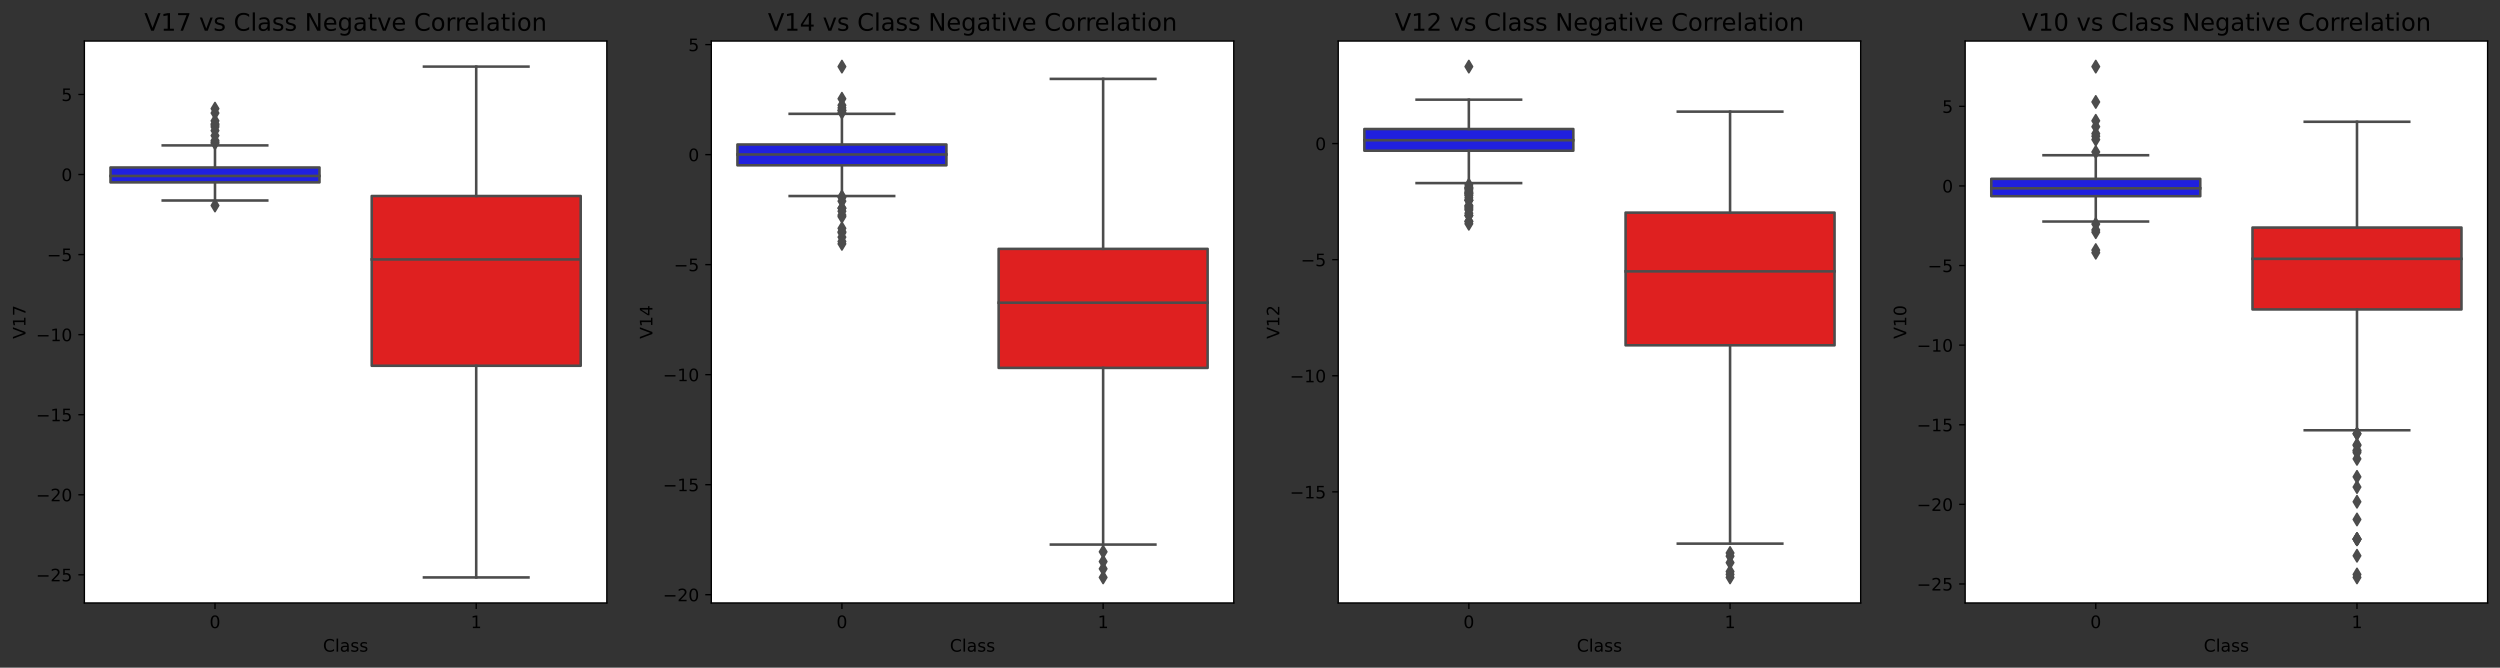 <?xml version="1.0" encoding="utf-8" standalone="no"?>
<!DOCTYPE svg PUBLIC "-//W3C//DTD SVG 1.1//EN"
  "http://www.w3.org/Graphics/SVG/1.1/DTD/svg11.dtd">
<!-- Created with matplotlib (https://matplotlib.org/) -->
<svg height="387.554pt" version="1.1" viewBox="0 0 1451.183 387.554" width="1451.183pt" xmlns="http://www.w3.org/2000/svg" xmlns:xlink="http://www.w3.org/1999/xlink">
 <rect x="0" y="0" width="1451.183" height="387.554" fill="#333333" stroke="none"/>
 <defs>
  <style type="text/css">
*{stroke-linecap:butt;stroke-linejoin:round;}
  </style>
 </defs>
 <g id="figure_1">
  <g id="patch_1">
   <path d="M 0 387.554 
L 1451.183 387.554 
L 1451.183 0 
L 0 0 
z
" style="fill:none;"/>
  </g>
  <g id="axes_1">
   <g id="patch_2">
    <path d="M 48.983 349.998 
L 352.244 349.998 
L 352.244 23.838 
L 48.983 23.838 
z
" style="fill:#ffffff;"/>
   </g>
   <g id="patch_3">
    <path clip-path="url(#pbe9f30881c)" d="M 64.146 105.87 
L 185.45 105.87 
L 185.45 97.213 
L 64.146 97.213 
L 64.146 105.87 
z
" style="fill:#2020df;stroke:#4c4c4c;stroke-linejoin:miter;stroke-width:1.5;"/>
   </g>
   <g id="patch_4">
    <path clip-path="url(#pbe9f30881c)" d="M 215.776 212.322 
L 337.081 212.322 
L 337.081 113.774 
L 215.776 113.774 
L 215.776 212.322 
z
" style="fill:#df2020;stroke:#4c4c4c;stroke-linejoin:miter;stroke-width:1.5;"/>
   </g>
   <g id="matplotlib.axis_1">
    <g id="xtick_1">
     <g id="line2d_1">
      <defs>
       <path d="M 0 0 
L 0 3.5 
" id="mba8d9e0f9f" style="stroke:#000000;stroke-width:0.8;"/>
      </defs>
      <g>
       <use style="stroke:#000000;stroke-width:0.8;" x="124.798" xlink:href="#mba8d9e0f9f" y="349.998"/>
      </g>
     </g>
     <g id="text_1">
      <!-- 0 -->
      <defs>
       <path d="M 31.781 66.406 
Q 24.172 66.406 20.328 58.906 
Q 16.5 51.422 16.5 36.375 
Q 16.5 21.391 20.328 13.891 
Q 24.172 6.391 31.781 6.391 
Q 39.453 6.391 43.281 13.891 
Q 47.125 21.391 47.125 36.375 
Q 47.125 51.422 43.281 58.906 
Q 39.453 66.406 31.781 66.406 
z
M 31.781 74.219 
Q 44.047 74.219 50.516 64.516 
Q 56.984 54.828 56.984 36.375 
Q 56.984 17.969 50.516 8.266 
Q 44.047 -1.422 31.781 -1.422 
Q 19.531 -1.422 13.062 8.266 
Q 6.594 17.969 6.594 36.375 
Q 6.594 54.828 13.062 64.516 
Q 19.531 74.219 31.781 74.219 
z
" id="DejaVuSans-48"/>
      </defs>
      <g transform="translate(121.617 364.596)scale(0.1 -0.1)">
       <use xlink:href="#DejaVuSans-48"/>
      </g>
     </g>
    </g>
    <g id="xtick_2">
     <g id="line2d_2">
      <g>
       <use style="stroke:#000000;stroke-width:0.8;" x="276.428" xlink:href="#mba8d9e0f9f" y="349.998"/>
      </g>
     </g>
     <g id="text_2">
      <!-- 1 -->
      <defs>
       <path d="M 12.406 8.297 
L 28.516 8.297 
L 28.516 63.922 
L 10.984 60.406 
L 10.984 69.391 
L 28.422 72.906 
L 38.281 72.906 
L 38.281 8.297 
L 54.391 8.297 
L 54.391 0 
L 12.406 0 
z
" id="DejaVuSans-49"/>
      </defs>
      <g transform="translate(273.247 364.596)scale(0.1 -0.1)">
       <use xlink:href="#DejaVuSans-49"/>
      </g>
     </g>
    </g>
    <g id="text_3">
     <!-- Class -->
     <defs>
      <path d="M 64.406 67.281 
L 64.406 56.891 
Q 59.422 61.531 53.781 63.812 
Q 48.141 66.109 41.797 66.109 
Q 29.297 66.109 22.656 58.469 
Q 16.016 50.828 16.016 36.375 
Q 16.016 21.969 22.656 14.328 
Q 29.297 6.688 41.797 6.688 
Q 48.141 6.688 53.781 8.984 
Q 59.422 11.281 64.406 15.922 
L 64.406 5.609 
Q 59.234 2.094 53.438 0.328 
Q 47.656 -1.422 41.219 -1.422 
Q 24.656 -1.422 15.125 8.703 
Q 5.609 18.844 5.609 36.375 
Q 5.609 53.953 15.125 64.078 
Q 24.656 74.219 41.219 74.219 
Q 47.75 74.219 53.531 72.484 
Q 59.328 70.75 64.406 67.281 
z
" id="DejaVuSans-67"/>
      <path d="M 9.422 75.984 
L 18.406 75.984 
L 18.406 0 
L 9.422 0 
z
" id="DejaVuSans-108"/>
      <path d="M 34.281 27.484 
Q 23.391 27.484 19.188 25 
Q 14.984 22.516 14.984 16.5 
Q 14.984 11.719 18.141 8.906 
Q 21.297 6.109 26.703 6.109 
Q 34.188 6.109 38.703 11.406 
Q 43.219 16.703 43.219 25.484 
L 43.219 27.484 
z
M 52.203 31.203 
L 52.203 0 
L 43.219 0 
L 43.219 8.297 
Q 40.141 3.328 35.547 0.953 
Q 30.953 -1.422 24.312 -1.422 
Q 15.922 -1.422 10.953 3.297 
Q 6 8.016 6 15.922 
Q 6 25.141 12.172 29.828 
Q 18.359 34.516 30.609 34.516 
L 43.219 34.516 
L 43.219 35.406 
Q 43.219 41.609 39.141 45 
Q 35.062 48.391 27.688 48.391 
Q 23 48.391 18.547 47.266 
Q 14.109 46.141 10.016 43.891 
L 10.016 52.203 
Q 14.938 54.109 19.578 55.047 
Q 24.219 56 28.609 56 
Q 40.484 56 46.344 49.844 
Q 52.203 43.703 52.203 31.203 
z
" id="DejaVuSans-97"/>
      <path d="M 44.281 53.078 
L 44.281 44.578 
Q 40.484 46.531 36.375 47.5 
Q 32.281 48.484 27.875 48.484 
Q 21.188 48.484 17.844 46.438 
Q 14.5 44.391 14.5 40.281 
Q 14.5 37.156 16.891 35.375 
Q 19.281 33.594 26.516 31.984 
L 29.594 31.297 
Q 39.156 29.25 43.188 25.516 
Q 47.219 21.781 47.219 15.094 
Q 47.219 7.469 41.188 3.016 
Q 35.156 -1.422 24.609 -1.422 
Q 20.219 -1.422 15.453 -0.562 
Q 10.688 0.297 5.422 2 
L 5.422 11.281 
Q 10.406 8.688 15.234 7.391 
Q 20.062 6.109 24.812 6.109 
Q 31.156 6.109 34.562 8.281 
Q 37.984 10.453 37.984 14.406 
Q 37.984 18.062 35.516 20.016 
Q 33.062 21.969 24.703 23.781 
L 21.578 24.516 
Q 13.234 26.266 9.516 29.906 
Q 5.812 33.547 5.812 39.891 
Q 5.812 47.609 11.281 51.797 
Q 16.75 56 26.812 56 
Q 31.781 56 36.172 55.266 
Q 40.578 54.547 44.281 53.078 
z
" id="DejaVuSans-115"/>
     </defs>
     <g transform="translate(187.459 378.274)scale(0.1 -0.1)">
      <use xlink:href="#DejaVuSans-67"/>
      <use x="69.824" xlink:href="#DejaVuSans-108"/>
      <use x="97.607" xlink:href="#DejaVuSans-97"/>
      <use x="158.887" xlink:href="#DejaVuSans-115"/>
      <use x="210.986" xlink:href="#DejaVuSans-115"/>
     </g>
    </g>
   </g>
   <g id="matplotlib.axis_2">
    <g id="ytick_1">
     <g id="line2d_3">
      <defs>
       <path d="M 0 0 
L -3.5 0 
" id="m4464c5e75f" style="stroke:#000000;stroke-width:0.8;"/>
      </defs>
      <g>
       <use style="stroke:#000000;stroke-width:0.8;" x="48.983" xlink:href="#m4464c5e75f" y="333.659"/>
      </g>
     </g>
     <g id="text_4">
      <!-- −25 -->
      <defs>
       <path d="M 10.594 35.5 
L 73.188 35.5 
L 73.188 27.203 
L 10.594 27.203 
z
" id="DejaVuSans-8722"/>
       <path d="M 19.188 8.297 
L 53.609 8.297 
L 53.609 0 
L 7.328 0 
L 7.328 8.297 
Q 12.938 14.109 22.625 23.891 
Q 32.328 33.688 34.812 36.531 
Q 39.547 41.844 41.422 45.531 
Q 43.312 49.219 43.312 52.781 
Q 43.312 58.594 39.234 62.25 
Q 35.156 65.922 28.609 65.922 
Q 23.969 65.922 18.812 64.312 
Q 13.672 62.703 7.812 59.422 
L 7.812 69.391 
Q 13.766 71.781 18.938 73 
Q 24.125 74.219 28.422 74.219 
Q 39.75 74.219 46.484 68.547 
Q 53.219 62.891 53.219 53.422 
Q 53.219 48.922 51.531 44.891 
Q 49.859 40.875 45.406 35.406 
Q 44.188 33.984 37.641 27.219 
Q 31.109 20.453 19.188 8.297 
z
" id="DejaVuSans-50"/>
       <path d="M 10.797 72.906 
L 49.516 72.906 
L 49.516 64.594 
L 19.828 64.594 
L 19.828 46.734 
Q 21.969 47.469 24.109 47.828 
Q 26.266 48.188 28.422 48.188 
Q 40.625 48.188 47.75 41.5 
Q 54.891 34.812 54.891 23.391 
Q 54.891 11.625 47.562 5.094 
Q 40.234 -1.422 26.906 -1.422 
Q 22.312 -1.422 17.547 -0.641 
Q 12.797 0.141 7.719 1.703 
L 7.719 11.625 
Q 12.109 9.234 16.797 8.062 
Q 21.484 6.891 26.703 6.891 
Q 35.156 6.891 40.078 11.328 
Q 45.016 15.766 45.016 23.391 
Q 45.016 31 40.078 35.438 
Q 35.156 39.891 26.703 39.891 
Q 22.75 39.891 18.812 39.016 
Q 14.891 38.141 10.797 36.281 
z
" id="DejaVuSans-53"/>
      </defs>
      <g transform="translate(20.878 337.458)scale(0.1 -0.1)">
       <use xlink:href="#DejaVuSans-8722"/>
       <use x="83.789" xlink:href="#DejaVuSans-50"/>
       <use x="147.412" xlink:href="#DejaVuSans-53"/>
      </g>
     </g>
    </g>
    <g id="ytick_2">
     <g id="line2d_4">
      <g>
       <use style="stroke:#000000;stroke-width:0.8;" x="48.983" xlink:href="#m4464c5e75f" y="287.188"/>
      </g>
     </g>
     <g id="text_5">
      <!-- −20 -->
      <g transform="translate(20.878 290.987)scale(0.1 -0.1)">
       <use xlink:href="#DejaVuSans-8722"/>
       <use x="83.789" xlink:href="#DejaVuSans-50"/>
       <use x="147.412" xlink:href="#DejaVuSans-48"/>
      </g>
     </g>
    </g>
    <g id="ytick_3">
     <g id="line2d_5">
      <g>
       <use style="stroke:#000000;stroke-width:0.8;" x="48.983" xlink:href="#m4464c5e75f" y="240.716"/>
      </g>
     </g>
     <g id="text_6">
      <!-- −15 -->
      <g transform="translate(20.878 244.515)scale(0.1 -0.1)">
       <use xlink:href="#DejaVuSans-8722"/>
       <use x="83.789" xlink:href="#DejaVuSans-49"/>
       <use x="147.412" xlink:href="#DejaVuSans-53"/>
      </g>
     </g>
    </g>
    <g id="ytick_4">
     <g id="line2d_6">
      <g>
       <use style="stroke:#000000;stroke-width:0.8;" x="48.983" xlink:href="#m4464c5e75f" y="194.244"/>
      </g>
     </g>
     <g id="text_7">
      <!-- −10 -->
      <g transform="translate(20.878 198.044)scale(0.1 -0.1)">
       <use xlink:href="#DejaVuSans-8722"/>
       <use x="83.789" xlink:href="#DejaVuSans-49"/>
       <use x="147.412" xlink:href="#DejaVuSans-48"/>
      </g>
     </g>
    </g>
    <g id="ytick_5">
     <g id="line2d_7">
      <g>
       <use style="stroke:#000000;stroke-width:0.8;" x="48.983" xlink:href="#m4464c5e75f" y="147.773"/>
      </g>
     </g>
     <g id="text_8">
      <!-- −5 -->
      <g transform="translate(27.241 151.572)scale(0.1 -0.1)">
       <use xlink:href="#DejaVuSans-8722"/>
       <use x="83.789" xlink:href="#DejaVuSans-53"/>
      </g>
     </g>
    </g>
    <g id="ytick_6">
     <g id="line2d_8">
      <g>
       <use style="stroke:#000000;stroke-width:0.8;" x="48.983" xlink:href="#m4464c5e75f" y="101.301"/>
      </g>
     </g>
     <g id="text_9">
      <!-- 0 -->
      <g transform="translate(35.62 105.1)scale(0.1 -0.1)">
       <use xlink:href="#DejaVuSans-48"/>
      </g>
     </g>
    </g>
    <g id="ytick_7">
     <g id="line2d_9">
      <g>
       <use style="stroke:#000000;stroke-width:0.8;" x="48.983" xlink:href="#m4464c5e75f" y="54.83"/>
      </g>
     </g>
     <g id="text_10">
      <!-- 5 -->
      <g transform="translate(35.62 58.629)scale(0.1 -0.1)">
       <use xlink:href="#DejaVuSans-53"/>
      </g>
     </g>
    </g>
    <g id="text_11">
     <!-- V17 -->
     <defs>
      <path d="M 28.609 0 
L 0.781 72.906 
L 11.078 72.906 
L 34.188 11.531 
L 57.328 72.906 
L 67.578 72.906 
L 39.797 0 
z
" id="DejaVuSans-86"/>
      <path d="M 8.203 72.906 
L 55.078 72.906 
L 55.078 68.703 
L 28.609 0 
L 18.312 0 
L 43.219 64.594 
L 8.203 64.594 
z
" id="DejaVuSans-55"/>
     </defs>
     <g transform="translate(14.798 196.701)rotate(-90)scale(0.1 -0.1)">
      <use xlink:href="#DejaVuSans-86"/>
      <use x="68.408" xlink:href="#DejaVuSans-49"/>
      <use x="132.031" xlink:href="#DejaVuSans-55"/>
     </g>
    </g>
   </g>
   <g id="line2d_10">
    <path clip-path="url(#pbe9f30881c)" d="M 124.798 105.87 
L 124.798 116.381 
" style="fill:none;stroke:#4c4c4c;stroke-linecap:square;stroke-width:1.5;"/>
   </g>
   <g id="line2d_11">
    <path clip-path="url(#pbe9f30881c)" d="M 124.798 97.213 
L 124.798 84.398 
" style="fill:none;stroke:#4c4c4c;stroke-linecap:square;stroke-width:1.5;"/>
   </g>
   <g id="line2d_12">
    <path clip-path="url(#pbe9f30881c)" d="M 94.472 116.381 
L 155.124 116.381 
" style="fill:none;stroke:#4c4c4c;stroke-linecap:square;stroke-width:1.5;"/>
   </g>
   <g id="line2d_13">
    <path clip-path="url(#pbe9f30881c)" d="M 94.472 84.398 
L 155.124 84.398 
" style="fill:none;stroke:#4c4c4c;stroke-linecap:square;stroke-width:1.5;"/>
   </g>
   <g id="line2d_14">
    <defs>
     <path d="M 0 3.536 
L 2.121 0 
L 0 -3.536 
L -2.121 0 
z
" id="mcc84fcb893" style="stroke:#4c4c4c;stroke-linejoin:miter;"/>
    </defs>
    <g clip-path="url(#pbe9f30881c)">
     <use style="fill:#4c4c4c;stroke:#4c4c4c;stroke-linejoin:miter;" x="124.798" xlink:href="#mcc84fcb893" y="119.295"/>
     <use style="fill:#4c4c4c;stroke:#4c4c4c;stroke-linejoin:miter;" x="124.798" xlink:href="#mcc84fcb893" y="83.128"/>
     <use style="fill:#4c4c4c;stroke:#4c4c4c;stroke-linejoin:miter;" x="124.798" xlink:href="#mcc84fcb893" y="81.589"/>
     <use style="fill:#4c4c4c;stroke:#4c4c4c;stroke-linejoin:miter;" x="124.798" xlink:href="#mcc84fcb893" y="63.066"/>
     <use style="fill:#4c4c4c;stroke:#4c4c4c;stroke-linejoin:miter;" x="124.798" xlink:href="#mcc84fcb893" y="82.469"/>
     <use style="fill:#4c4c4c;stroke:#4c4c4c;stroke-linejoin:miter;" x="124.798" xlink:href="#mcc84fcb893" y="73.678"/>
     <use style="fill:#4c4c4c;stroke:#4c4c4c;stroke-linejoin:miter;" x="124.798" xlink:href="#mcc84fcb893" y="65.625"/>
     <use style="fill:#4c4c4c;stroke:#4c4c4c;stroke-linejoin:miter;" x="124.798" xlink:href="#mcc84fcb893" y="71.949"/>
     <use style="fill:#4c4c4c;stroke:#4c4c4c;stroke-linejoin:miter;" x="124.798" xlink:href="#mcc84fcb893" y="78.731"/>
     <use style="fill:#4c4c4c;stroke:#4c4c4c;stroke-linejoin:miter;" x="124.798" xlink:href="#mcc84fcb893" y="72.639"/>
     <use style="fill:#4c4c4c;stroke:#4c4c4c;stroke-linejoin:miter;" x="124.798" xlink:href="#mcc84fcb893" y="70.148"/>
     <use style="fill:#4c4c4c;stroke:#4c4c4c;stroke-linejoin:miter;" x="124.798" xlink:href="#mcc84fcb893" y="75.816"/>
    </g>
   </g>
   <g id="line2d_15">
    <path clip-path="url(#pbe9f30881c)" d="M 276.428 212.322 
L 276.428 335.172 
" style="fill:none;stroke:#4c4c4c;stroke-linecap:square;stroke-width:1.5;"/>
   </g>
   <g id="line2d_16">
    <path clip-path="url(#pbe9f30881c)" d="M 276.428 113.774 
L 276.428 38.663 
" style="fill:none;stroke:#4c4c4c;stroke-linecap:square;stroke-width:1.5;"/>
   </g>
   <g id="line2d_17">
    <path clip-path="url(#pbe9f30881c)" d="M 246.102 335.172 
L 306.755 335.172 
" style="fill:none;stroke:#4c4c4c;stroke-linecap:square;stroke-width:1.5;"/>
   </g>
   <g id="line2d_18">
    <path clip-path="url(#pbe9f30881c)" d="M 246.102 38.663 
L 306.755 38.663 
" style="fill:none;stroke:#4c4c4c;stroke-linecap:square;stroke-width:1.5;"/>
   </g>
   <g id="line2d_19"/>
   <g id="line2d_20">
    <path clip-path="url(#pbe9f30881c)" d="M 64.146 102.158 
L 185.45 102.158 
" style="fill:none;stroke:#4c4c4c;stroke-linecap:square;stroke-width:1.5;"/>
   </g>
   <g id="line2d_21">
    <path clip-path="url(#pbe9f30881c)" d="M 215.776 150.589 
L 337.081 150.589 
" style="fill:none;stroke:#4c4c4c;stroke-linecap:square;stroke-width:1.5;"/>
   </g>
   <g id="patch_5">
    <path d="M 48.983 349.998 
L 48.983 23.838 
" style="fill:none;stroke:#000000;stroke-linecap:square;stroke-linejoin:miter;stroke-width:0.8;"/>
   </g>
   <g id="patch_6">
    <path d="M 352.244 349.998 
L 352.244 23.838 
" style="fill:none;stroke:#000000;stroke-linecap:square;stroke-linejoin:miter;stroke-width:0.8;"/>
   </g>
   <g id="patch_7">
    <path d="M 48.983 349.998 
L 352.244 349.998 
" style="fill:none;stroke:#000000;stroke-linecap:square;stroke-linejoin:miter;stroke-width:0.8;"/>
   </g>
   <g id="patch_8">
    <path d="M 48.983 23.838 
L 352.244 23.838 
" style="fill:none;stroke:#000000;stroke-linecap:square;stroke-linejoin:miter;stroke-width:0.8;"/>
   </g>
   <g id="text_12">
    <!-- V17 vs Class Negatve Correlation -->
    <defs>
     <path id="DejaVuSans-32"/>
     <path d="M 2.984 54.688 
L 12.5 54.688 
L 29.594 8.797 
L 46.688 54.688 
L 56.203 54.688 
L 35.688 0 
L 23.484 0 
z
" id="DejaVuSans-118"/>
     <path d="M 9.812 72.906 
L 23.094 72.906 
L 55.422 11.922 
L 55.422 72.906 
L 64.984 72.906 
L 64.984 0 
L 51.703 0 
L 19.391 60.984 
L 19.391 0 
L 9.812 0 
z
" id="DejaVuSans-78"/>
     <path d="M 56.203 29.594 
L 56.203 25.203 
L 14.891 25.203 
Q 15.484 15.922 20.484 11.062 
Q 25.484 6.203 34.422 6.203 
Q 39.594 6.203 44.453 7.469 
Q 49.312 8.734 54.109 11.281 
L 54.109 2.781 
Q 49.266 0.734 44.188 -0.344 
Q 39.109 -1.422 33.891 -1.422 
Q 20.797 -1.422 13.156 6.188 
Q 5.516 13.812 5.516 26.812 
Q 5.516 40.234 12.766 48.109 
Q 20.016 56 32.328 56 
Q 43.359 56 49.781 48.891 
Q 56.203 41.797 56.203 29.594 
z
M 47.219 32.234 
Q 47.125 39.594 43.094 43.984 
Q 39.062 48.391 32.422 48.391 
Q 24.906 48.391 20.391 44.141 
Q 15.875 39.891 15.188 32.172 
z
" id="DejaVuSans-101"/>
     <path d="M 45.406 27.984 
Q 45.406 37.75 41.375 43.109 
Q 37.359 48.484 30.078 48.484 
Q 22.859 48.484 18.828 43.109 
Q 14.797 37.75 14.797 27.984 
Q 14.797 18.266 18.828 12.891 
Q 22.859 7.516 30.078 7.516 
Q 37.359 7.516 41.375 12.891 
Q 45.406 18.266 45.406 27.984 
z
M 54.391 6.781 
Q 54.391 -7.172 48.188 -13.984 
Q 42 -20.797 29.203 -20.797 
Q 24.469 -20.797 20.266 -20.094 
Q 16.062 -19.391 12.109 -17.922 
L 12.109 -9.188 
Q 16.062 -11.328 19.922 -12.344 
Q 23.781 -13.375 27.781 -13.375 
Q 36.625 -13.375 41.016 -8.766 
Q 45.406 -4.156 45.406 5.172 
L 45.406 9.625 
Q 42.625 4.781 38.281 2.391 
Q 33.938 0 27.875 0 
Q 17.828 0 11.672 7.656 
Q 5.516 15.328 5.516 27.984 
Q 5.516 40.672 11.672 48.328 
Q 17.828 56 27.875 56 
Q 33.938 56 38.281 53.609 
Q 42.625 51.219 45.406 46.391 
L 45.406 54.688 
L 54.391 54.688 
z
" id="DejaVuSans-103"/>
     <path d="M 18.312 70.219 
L 18.312 54.688 
L 36.812 54.688 
L 36.812 47.703 
L 18.312 47.703 
L 18.312 18.016 
Q 18.312 11.328 20.141 9.422 
Q 21.969 7.516 27.594 7.516 
L 36.812 7.516 
L 36.812 0 
L 27.594 0 
Q 17.188 0 13.234 3.875 
Q 9.281 7.766 9.281 18.016 
L 9.281 47.703 
L 2.688 47.703 
L 2.688 54.688 
L 9.281 54.688 
L 9.281 70.219 
z
" id="DejaVuSans-116"/>
     <path d="M 30.609 48.391 
Q 23.391 48.391 19.188 42.75 
Q 14.984 37.109 14.984 27.297 
Q 14.984 17.484 19.156 11.844 
Q 23.344 6.203 30.609 6.203 
Q 37.797 6.203 41.984 11.859 
Q 46.188 17.531 46.188 27.297 
Q 46.188 37.016 41.984 42.703 
Q 37.797 48.391 30.609 48.391 
z
M 30.609 56 
Q 42.328 56 49.016 48.375 
Q 55.719 40.766 55.719 27.297 
Q 55.719 13.875 49.016 6.219 
Q 42.328 -1.422 30.609 -1.422 
Q 18.844 -1.422 12.172 6.219 
Q 5.516 13.875 5.516 27.297 
Q 5.516 40.766 12.172 48.375 
Q 18.844 56 30.609 56 
z
" id="DejaVuSans-111"/>
     <path d="M 41.109 46.297 
Q 39.594 47.172 37.812 47.578 
Q 36.031 48 33.891 48 
Q 26.266 48 22.188 43.047 
Q 18.109 38.094 18.109 28.812 
L 18.109 0 
L 9.078 0 
L 9.078 54.688 
L 18.109 54.688 
L 18.109 46.188 
Q 20.953 51.172 25.484 53.578 
Q 30.031 56 36.531 56 
Q 37.453 56 38.578 55.875 
Q 39.703 55.766 41.062 55.516 
z
" id="DejaVuSans-114"/>
     <path d="M 9.422 54.688 
L 18.406 54.688 
L 18.406 0 
L 9.422 0 
z
M 9.422 75.984 
L 18.406 75.984 
L 18.406 64.594 
L 9.422 64.594 
z
" id="DejaVuSans-105"/>
     <path d="M 54.891 33.016 
L 54.891 0 
L 45.906 0 
L 45.906 32.719 
Q 45.906 40.484 42.875 44.328 
Q 39.844 48.188 33.797 48.188 
Q 26.516 48.188 22.312 43.547 
Q 18.109 38.922 18.109 30.906 
L 18.109 0 
L 9.078 0 
L 9.078 54.688 
L 18.109 54.688 
L 18.109 46.188 
Q 21.344 51.125 25.703 53.562 
Q 30.078 56 35.797 56 
Q 45.219 56 50.047 50.172 
Q 54.891 44.344 54.891 33.016 
z
" id="DejaVuSans-110"/>
    </defs>
    <g transform="translate(83.745 17.838)scale(0.14 -0.14)">
     <use xlink:href="#DejaVuSans-86"/>
     <use x="68.408" xlink:href="#DejaVuSans-49"/>
     <use x="132.031" xlink:href="#DejaVuSans-55"/>
     <use x="195.654" xlink:href="#DejaVuSans-32"/>
     <use x="227.441" xlink:href="#DejaVuSans-118"/>
     <use x="286.621" xlink:href="#DejaVuSans-115"/>
     <use x="338.721" xlink:href="#DejaVuSans-32"/>
     <use x="370.508" xlink:href="#DejaVuSans-67"/>
     <use x="440.332" xlink:href="#DejaVuSans-108"/>
     <use x="468.115" xlink:href="#DejaVuSans-97"/>
     <use x="529.395" xlink:href="#DejaVuSans-115"/>
     <use x="581.494" xlink:href="#DejaVuSans-115"/>
     <use x="633.594" xlink:href="#DejaVuSans-32"/>
     <use x="665.381" xlink:href="#DejaVuSans-78"/>
     <use x="740.186" xlink:href="#DejaVuSans-101"/>
     <use x="801.709" xlink:href="#DejaVuSans-103"/>
     <use x="865.186" xlink:href="#DejaVuSans-97"/>
     <use x="926.465" xlink:href="#DejaVuSans-116"/>
     <use x="965.674" xlink:href="#DejaVuSans-118"/>
     <use x="1024.854" xlink:href="#DejaVuSans-101"/>
     <use x="1086.377" xlink:href="#DejaVuSans-32"/>
     <use x="1118.164" xlink:href="#DejaVuSans-67"/>
     <use x="1187.988" xlink:href="#DejaVuSans-111"/>
     <use x="1249.17" xlink:href="#DejaVuSans-114"/>
     <use x="1288.533" xlink:href="#DejaVuSans-114"/>
     <use x="1327.396" xlink:href="#DejaVuSans-101"/>
     <use x="1388.92" xlink:href="#DejaVuSans-108"/>
     <use x="1416.703" xlink:href="#DejaVuSans-97"/>
     <use x="1477.982" xlink:href="#DejaVuSans-116"/>
     <use x="1517.191" xlink:href="#DejaVuSans-105"/>
     <use x="1544.975" xlink:href="#DejaVuSans-111"/>
     <use x="1606.156" xlink:href="#DejaVuSans-110"/>
    </g>
   </g>
  </g>
  <g id="axes_2">
   <g id="patch_9">
    <path d="M 412.896 349.998 
L 716.157 349.998 
L 716.157 23.838 
L 412.896 23.838 
z
" style="fill:#ffffff;"/>
   </g>
   <g id="patch_10">
    <path clip-path="url(#pf1be19a872)" d="M 428.059 95.95 
L 549.363 95.95 
L 549.363 83.882 
L 428.059 83.882 
L 428.059 95.95 
z
" style="fill:#2020df;stroke:#4c4c4c;stroke-linejoin:miter;stroke-width:1.5;"/>
   </g>
   <g id="patch_11">
    <path clip-path="url(#pf1be19a872)" d="M 579.689 213.557 
L 700.994 213.557 
L 700.994 144.459 
L 579.689 144.459 
L 579.689 213.557 
z
" style="fill:#df2020;stroke:#4c4c4c;stroke-linejoin:miter;stroke-width:1.5;"/>
   </g>
   <g id="matplotlib.axis_3">
    <g id="xtick_3">
     <g id="line2d_22">
      <g>
       <use style="stroke:#000000;stroke-width:0.8;" x="488.711" xlink:href="#mba8d9e0f9f" y="349.998"/>
      </g>
     </g>
     <g id="text_13">
      <!-- 0 -->
      <g transform="translate(485.53 364.596)scale(0.1 -0.1)">
       <use xlink:href="#DejaVuSans-48"/>
      </g>
     </g>
    </g>
    <g id="xtick_4">
     <g id="line2d_23">
      <g>
       <use style="stroke:#000000;stroke-width:0.8;" x="640.342" xlink:href="#mba8d9e0f9f" y="349.998"/>
      </g>
     </g>
     <g id="text_14">
      <!-- 1 -->
      <g transform="translate(637.16 364.596)scale(0.1 -0.1)">
       <use xlink:href="#DejaVuSans-49"/>
      </g>
     </g>
    </g>
    <g id="text_15">
     <!-- Class -->
     <g transform="translate(551.372 378.274)scale(0.1 -0.1)">
      <use xlink:href="#DejaVuSans-67"/>
      <use x="69.824" xlink:href="#DejaVuSans-108"/>
      <use x="97.607" xlink:href="#DejaVuSans-97"/>
      <use x="158.887" xlink:href="#DejaVuSans-115"/>
      <use x="210.986" xlink:href="#DejaVuSans-115"/>
     </g>
    </g>
   </g>
   <g id="matplotlib.axis_4">
    <g id="ytick_8">
     <g id="line2d_24">
      <g>
       <use style="stroke:#000000;stroke-width:0.8;" x="412.896" xlink:href="#m4464c5e75f" y="345.207"/>
      </g>
     </g>
     <g id="text_16">
      <!-- −20 -->
      <g transform="translate(384.791 349.007)scale(0.1 -0.1)">
       <use xlink:href="#DejaVuSans-8722"/>
       <use x="83.789" xlink:href="#DejaVuSans-50"/>
       <use x="147.412" xlink:href="#DejaVuSans-48"/>
      </g>
     </g>
    </g>
    <g id="ytick_9">
     <g id="line2d_25">
      <g>
       <use style="stroke:#000000;stroke-width:0.8;" x="412.896" xlink:href="#m4464c5e75f" y="281.345"/>
      </g>
     </g>
     <g id="text_17">
      <!-- −15 -->
      <g transform="translate(384.791 285.144)scale(0.1 -0.1)">
       <use xlink:href="#DejaVuSans-8722"/>
       <use x="83.789" xlink:href="#DejaVuSans-49"/>
       <use x="147.412" xlink:href="#DejaVuSans-53"/>
      </g>
     </g>
    </g>
    <g id="ytick_10">
     <g id="line2d_26">
      <g>
       <use style="stroke:#000000;stroke-width:0.8;" x="412.896" xlink:href="#m4464c5e75f" y="217.482"/>
      </g>
     </g>
     <g id="text_18">
      <!-- −10 -->
      <g transform="translate(384.791 221.281)scale(0.1 -0.1)">
       <use xlink:href="#DejaVuSans-8722"/>
       <use x="83.789" xlink:href="#DejaVuSans-49"/>
       <use x="147.412" xlink:href="#DejaVuSans-48"/>
      </g>
     </g>
    </g>
    <g id="ytick_11">
     <g id="line2d_27">
      <g>
       <use style="stroke:#000000;stroke-width:0.8;" x="412.896" xlink:href="#m4464c5e75f" y="153.619"/>
      </g>
     </g>
     <g id="text_19">
      <!-- −5 -->
      <g transform="translate(391.154 157.418)scale(0.1 -0.1)">
       <use xlink:href="#DejaVuSans-8722"/>
       <use x="83.789" xlink:href="#DejaVuSans-53"/>
      </g>
     </g>
    </g>
    <g id="ytick_12">
     <g id="line2d_28">
      <g>
       <use style="stroke:#000000;stroke-width:0.8;" x="412.896" xlink:href="#m4464c5e75f" y="89.756"/>
      </g>
     </g>
     <g id="text_20">
      <!-- 0 -->
      <g transform="translate(399.533 93.556)scale(0.1 -0.1)">
       <use xlink:href="#DejaVuSans-48"/>
      </g>
     </g>
    </g>
    <g id="ytick_13">
     <g id="line2d_29">
      <g>
       <use style="stroke:#000000;stroke-width:0.8;" x="412.896" xlink:href="#m4464c5e75f" y="25.894"/>
      </g>
     </g>
     <g id="text_21">
      <!-- 5 -->
      <g transform="translate(399.533 29.693)scale(0.1 -0.1)">
       <use xlink:href="#DejaVuSans-53"/>
      </g>
     </g>
    </g>
    <g id="text_22">
     <!-- V14 -->
     <defs>
      <path d="M 37.797 64.312 
L 12.891 25.391 
L 37.797 25.391 
z
M 35.203 72.906 
L 47.609 72.906 
L 47.609 25.391 
L 58.016 25.391 
L 58.016 17.188 
L 47.609 17.188 
L 47.609 0 
L 37.797 0 
L 37.797 17.188 
L 4.891 17.188 
L 4.891 26.703 
z
" id="DejaVuSans-52"/>
     </defs>
     <g transform="translate(378.711 196.701)rotate(-90)scale(0.1 -0.1)">
      <use xlink:href="#DejaVuSans-86"/>
      <use x="68.408" xlink:href="#DejaVuSans-49"/>
      <use x="132.031" xlink:href="#DejaVuSans-52"/>
     </g>
    </g>
   </g>
   <g id="line2d_30">
    <path clip-path="url(#pf1be19a872)" d="M 488.711 95.95 
L 488.711 113.782 
" style="fill:none;stroke:#4c4c4c;stroke-linecap:square;stroke-width:1.5;"/>
   </g>
   <g id="line2d_31">
    <path clip-path="url(#pf1be19a872)" d="M 488.711 83.882 
L 488.711 66.062 
" style="fill:none;stroke:#4c4c4c;stroke-linecap:square;stroke-width:1.5;"/>
   </g>
   <g id="line2d_32">
    <path clip-path="url(#pf1be19a872)" d="M 458.385 113.782 
L 519.037 113.782 
" style="fill:none;stroke:#4c4c4c;stroke-linecap:square;stroke-width:1.5;"/>
   </g>
   <g id="line2d_33">
    <path clip-path="url(#pf1be19a872)" d="M 458.385 66.062 
L 519.037 66.062 
" style="fill:none;stroke:#4c4c4c;stroke-linecap:square;stroke-width:1.5;"/>
   </g>
   <g id="line2d_34">
    <g clip-path="url(#pf1be19a872)">
     <use style="fill:#4c4c4c;stroke:#4c4c4c;stroke-linejoin:miter;" x="488.711" xlink:href="#mcc84fcb893" y="120.788"/>
     <use style="fill:#4c4c4c;stroke:#4c4c4c;stroke-linejoin:miter;" x="488.711" xlink:href="#mcc84fcb893" y="114.626"/>
     <use style="fill:#4c4c4c;stroke:#4c4c4c;stroke-linejoin:miter;" x="488.711" xlink:href="#mcc84fcb893" y="134.514"/>
     <use style="fill:#4c4c4c;stroke:#4c4c4c;stroke-linejoin:miter;" x="488.711" xlink:href="#mcc84fcb893" y="137.654"/>
     <use style="fill:#4c4c4c;stroke:#4c4c4c;stroke-linejoin:miter;" x="488.711" xlink:href="#mcc84fcb893" y="135.078"/>
     <use style="fill:#4c4c4c;stroke:#4c4c4c;stroke-linejoin:miter;" x="488.711" xlink:href="#mcc84fcb893" y="116.771"/>
     <use style="fill:#4c4c4c;stroke:#4c4c4c;stroke-linejoin:miter;" x="488.711" xlink:href="#mcc84fcb893" y="125.742"/>
     <use style="fill:#4c4c4c;stroke:#4c4c4c;stroke-linejoin:miter;" x="488.711" xlink:href="#mcc84fcb893" y="141.55"/>
     <use style="fill:#4c4c4c;stroke:#4c4c4c;stroke-linejoin:miter;" x="488.711" xlink:href="#mcc84fcb893" y="132.553"/>
     <use style="fill:#4c4c4c;stroke:#4c4c4c;stroke-linejoin:miter;" x="488.711" xlink:href="#mcc84fcb893" y="122.624"/>
     <use style="fill:#4c4c4c;stroke:#4c4c4c;stroke-linejoin:miter;" x="488.711" xlink:href="#mcc84fcb893" y="140.167"/>
     <use style="fill:#4c4c4c;stroke:#4c4c4c;stroke-linejoin:miter;" x="488.711" xlink:href="#mcc84fcb893" y="114.161"/>
     <use style="fill:#4c4c4c;stroke:#4c4c4c;stroke-linejoin:miter;" x="488.711" xlink:href="#mcc84fcb893" y="120.887"/>
     <use style="fill:#4c4c4c;stroke:#4c4c4c;stroke-linejoin:miter;" x="488.711" xlink:href="#mcc84fcb893" y="124.856"/>
     <use style="fill:#4c4c4c;stroke:#4c4c4c;stroke-linejoin:miter;" x="488.711" xlink:href="#mcc84fcb893" y="64.175"/>
     <use style="fill:#4c4c4c;stroke:#4c4c4c;stroke-linejoin:miter;" x="488.711" xlink:href="#mcc84fcb893" y="57.321"/>
     <use style="fill:#4c4c4c;stroke:#4c4c4c;stroke-linejoin:miter;" x="488.711" xlink:href="#mcc84fcb893" y="62.605"/>
     <use style="fill:#4c4c4c;stroke:#4c4c4c;stroke-linejoin:miter;" x="488.711" xlink:href="#mcc84fcb893" y="63.961"/>
     <use style="fill:#4c4c4c;stroke:#4c4c4c;stroke-linejoin:miter;" x="488.711" xlink:href="#mcc84fcb893" y="65.282"/>
     <use style="fill:#4c4c4c;stroke:#4c4c4c;stroke-linejoin:miter;" x="488.711" xlink:href="#mcc84fcb893" y="61.099"/>
     <use style="fill:#4c4c4c;stroke:#4c4c4c;stroke-linejoin:miter;" x="488.711" xlink:href="#mcc84fcb893" y="38.663"/>
    </g>
   </g>
   <g id="line2d_35">
    <path clip-path="url(#pf1be19a872)" d="M 640.342 213.557 
L 640.342 316.107 
" style="fill:none;stroke:#4c4c4c;stroke-linecap:square;stroke-width:1.5;"/>
   </g>
   <g id="line2d_36">
    <path clip-path="url(#pf1be19a872)" d="M 640.342 144.459 
L 640.342 45.788 
" style="fill:none;stroke:#4c4c4c;stroke-linecap:square;stroke-width:1.5;"/>
   </g>
   <g id="line2d_37">
    <path clip-path="url(#pf1be19a872)" d="M 610.015 316.107 
L 670.668 316.107 
" style="fill:none;stroke:#4c4c4c;stroke-linecap:square;stroke-width:1.5;"/>
   </g>
   <g id="line2d_38">
    <path clip-path="url(#pf1be19a872)" d="M 610.015 45.788 
L 670.668 45.788 
" style="fill:none;stroke:#4c4c4c;stroke-linecap:square;stroke-width:1.5;"/>
   </g>
   <g id="line2d_39">
    <g clip-path="url(#pf1be19a872)">
     <use style="fill:#4c4c4c;stroke:#4c4c4c;stroke-linejoin:miter;" x="640.342" xlink:href="#mcc84fcb893" y="330.162"/>
     <use style="fill:#4c4c4c;stroke:#4c4c4c;stroke-linejoin:miter;" x="640.342" xlink:href="#mcc84fcb893" y="325.969"/>
     <use style="fill:#4c4c4c;stroke:#4c4c4c;stroke-linejoin:miter;" x="640.342" xlink:href="#mcc84fcb893" y="320.301"/>
     <use style="fill:#4c4c4c;stroke:#4c4c4c;stroke-linejoin:miter;" x="640.342" xlink:href="#mcc84fcb893" y="335.172"/>
    </g>
   </g>
   <g id="line2d_40">
    <path clip-path="url(#pf1be19a872)" d="M 428.059 89.67 
L 549.363 89.67 
" style="fill:none;stroke:#4c4c4c;stroke-linecap:square;stroke-width:1.5;"/>
   </g>
   <g id="line2d_41">
    <path clip-path="url(#pf1be19a872)" d="M 579.689 175.712 
L 700.994 175.712 
" style="fill:none;stroke:#4c4c4c;stroke-linecap:square;stroke-width:1.5;"/>
   </g>
   <g id="patch_12">
    <path d="M 412.896 349.998 
L 412.896 23.838 
" style="fill:none;stroke:#000000;stroke-linecap:square;stroke-linejoin:miter;stroke-width:0.8;"/>
   </g>
   <g id="patch_13">
    <path d="M 716.157 349.998 
L 716.157 23.838 
" style="fill:none;stroke:#000000;stroke-linecap:square;stroke-linejoin:miter;stroke-width:0.8;"/>
   </g>
   <g id="patch_14">
    <path d="M 412.896 349.998 
L 716.157 349.998 
" style="fill:none;stroke:#000000;stroke-linecap:square;stroke-linejoin:miter;stroke-width:0.8;"/>
   </g>
   <g id="patch_15">
    <path d="M 412.896 23.838 
L 716.157 23.838 
" style="fill:none;stroke:#000000;stroke-linecap:square;stroke-linejoin:miter;stroke-width:0.8;"/>
   </g>
   <g id="text_23">
    <!-- V14 vs Class Negative Correlation -->
    <g transform="translate(445.713 17.838)scale(0.14 -0.14)">
     <use xlink:href="#DejaVuSans-86"/>
     <use x="68.408" xlink:href="#DejaVuSans-49"/>
     <use x="132.031" xlink:href="#DejaVuSans-52"/>
     <use x="195.654" xlink:href="#DejaVuSans-32"/>
     <use x="227.441" xlink:href="#DejaVuSans-118"/>
     <use x="286.621" xlink:href="#DejaVuSans-115"/>
     <use x="338.721" xlink:href="#DejaVuSans-32"/>
     <use x="370.508" xlink:href="#DejaVuSans-67"/>
     <use x="440.332" xlink:href="#DejaVuSans-108"/>
     <use x="468.115" xlink:href="#DejaVuSans-97"/>
     <use x="529.395" xlink:href="#DejaVuSans-115"/>
     <use x="581.494" xlink:href="#DejaVuSans-115"/>
     <use x="633.594" xlink:href="#DejaVuSans-32"/>
     <use x="665.381" xlink:href="#DejaVuSans-78"/>
     <use x="740.186" xlink:href="#DejaVuSans-101"/>
     <use x="801.709" xlink:href="#DejaVuSans-103"/>
     <use x="865.186" xlink:href="#DejaVuSans-97"/>
     <use x="926.465" xlink:href="#DejaVuSans-116"/>
     <use x="965.674" xlink:href="#DejaVuSans-105"/>
     <use x="993.457" xlink:href="#DejaVuSans-118"/>
     <use x="1052.637" xlink:href="#DejaVuSans-101"/>
     <use x="1114.16" xlink:href="#DejaVuSans-32"/>
     <use x="1145.947" xlink:href="#DejaVuSans-67"/>
     <use x="1215.771" xlink:href="#DejaVuSans-111"/>
     <use x="1276.953" xlink:href="#DejaVuSans-114"/>
     <use x="1316.316" xlink:href="#DejaVuSans-114"/>
     <use x="1355.18" xlink:href="#DejaVuSans-101"/>
     <use x="1416.703" xlink:href="#DejaVuSans-108"/>
     <use x="1444.486" xlink:href="#DejaVuSans-97"/>
     <use x="1505.766" xlink:href="#DejaVuSans-116"/>
     <use x="1544.975" xlink:href="#DejaVuSans-105"/>
     <use x="1572.758" xlink:href="#DejaVuSans-111"/>
     <use x="1633.939" xlink:href="#DejaVuSans-110"/>
    </g>
   </g>
  </g>
  <g id="axes_3">
   <g id="patch_16">
    <path d="M 776.809 349.998 
L 1080.07 349.998 
L 1080.07 23.838 
L 776.809 23.838 
z
" style="fill:#ffffff;"/>
   </g>
   <g id="patch_17">
    <path clip-path="url(#pa79975e0e7)" d="M 791.972 87.465 
L 913.276 87.465 
L 913.276 74.898 
L 791.972 74.898 
L 791.972 87.465 
z
" style="fill:#2020df;stroke:#4c4c4c;stroke-linejoin:miter;stroke-width:1.5;"/>
   </g>
   <g id="patch_18">
    <path clip-path="url(#pa79975e0e7)" d="M 943.602 200.445 
L 1064.907 200.445 
L 1064.907 123.426 
L 943.602 123.426 
L 943.602 200.445 
z
" style="fill:#df2020;stroke:#4c4c4c;stroke-linejoin:miter;stroke-width:1.5;"/>
   </g>
   <g id="matplotlib.axis_5">
    <g id="xtick_5">
     <g id="line2d_42">
      <g>
       <use style="stroke:#000000;stroke-width:0.8;" x="852.624" xlink:href="#mba8d9e0f9f" y="349.998"/>
      </g>
     </g>
     <g id="text_24">
      <!-- 0 -->
      <g transform="translate(849.443 364.596)scale(0.1 -0.1)">
       <use xlink:href="#DejaVuSans-48"/>
      </g>
     </g>
    </g>
    <g id="xtick_6">
     <g id="line2d_43">
      <g>
       <use style="stroke:#000000;stroke-width:0.8;" x="1004.255" xlink:href="#mba8d9e0f9f" y="349.998"/>
      </g>
     </g>
     <g id="text_25">
      <!-- 1 -->
      <g transform="translate(1001.073 364.596)scale(0.1 -0.1)">
       <use xlink:href="#DejaVuSans-49"/>
      </g>
     </g>
    </g>
    <g id="text_26">
     <!-- Class -->
     <g transform="translate(915.285 378.274)scale(0.1 -0.1)">
      <use xlink:href="#DejaVuSans-67"/>
      <use x="69.824" xlink:href="#DejaVuSans-108"/>
      <use x="97.607" xlink:href="#DejaVuSans-97"/>
      <use x="158.887" xlink:href="#DejaVuSans-115"/>
      <use x="210.986" xlink:href="#DejaVuSans-115"/>
     </g>
    </g>
   </g>
   <g id="matplotlib.axis_6">
    <g id="ytick_14">
     <g id="line2d_44">
      <g>
       <use style="stroke:#000000;stroke-width:0.8;" x="776.809" xlink:href="#m4464c5e75f" y="285.521"/>
      </g>
     </g>
     <g id="text_27">
      <!-- −15 -->
      <g transform="translate(748.704 289.32)scale(0.1 -0.1)">
       <use xlink:href="#DejaVuSans-8722"/>
       <use x="83.789" xlink:href="#DejaVuSans-49"/>
       <use x="147.412" xlink:href="#DejaVuSans-53"/>
      </g>
     </g>
    </g>
    <g id="ytick_15">
     <g id="line2d_45">
      <g>
       <use style="stroke:#000000;stroke-width:0.8;" x="776.809" xlink:href="#m4464c5e75f" y="218.127"/>
      </g>
     </g>
     <g id="text_28">
      <!-- −10 -->
      <g transform="translate(748.704 221.926)scale(0.1 -0.1)">
       <use xlink:href="#DejaVuSans-8722"/>
       <use x="83.789" xlink:href="#DejaVuSans-49"/>
       <use x="147.412" xlink:href="#DejaVuSans-48"/>
      </g>
     </g>
    </g>
    <g id="ytick_16">
     <g id="line2d_46">
      <g>
       <use style="stroke:#000000;stroke-width:0.8;" x="776.809" xlink:href="#m4464c5e75f" y="150.733"/>
      </g>
     </g>
     <g id="text_29">
      <!-- −5 -->
      <g transform="translate(755.067 154.532)scale(0.1 -0.1)">
       <use xlink:href="#DejaVuSans-8722"/>
       <use x="83.789" xlink:href="#DejaVuSans-53"/>
      </g>
     </g>
    </g>
    <g id="ytick_17">
     <g id="line2d_47">
      <g>
       <use style="stroke:#000000;stroke-width:0.8;" x="776.809" xlink:href="#m4464c5e75f" y="83.34"/>
      </g>
     </g>
     <g id="text_30">
      <!-- 0 -->
      <g transform="translate(763.446 87.139)scale(0.1 -0.1)">
       <use xlink:href="#DejaVuSans-48"/>
      </g>
     </g>
    </g>
    <g id="text_31">
     <!-- V12 -->
     <g transform="translate(742.625 196.701)rotate(-90)scale(0.1 -0.1)">
      <use xlink:href="#DejaVuSans-86"/>
      <use x="68.408" xlink:href="#DejaVuSans-49"/>
      <use x="132.031" xlink:href="#DejaVuSans-50"/>
     </g>
    </g>
   </g>
   <g id="line2d_48">
    <path clip-path="url(#pa79975e0e7)" d="M 852.624 87.465 
L 852.624 106.292 
" style="fill:none;stroke:#4c4c4c;stroke-linecap:square;stroke-width:1.5;"/>
   </g>
   <g id="line2d_49">
    <path clip-path="url(#pa79975e0e7)" d="M 852.624 74.898 
L 852.624 57.849 
" style="fill:none;stroke:#4c4c4c;stroke-linecap:square;stroke-width:1.5;"/>
   </g>
   <g id="line2d_50">
    <path clip-path="url(#pa79975e0e7)" d="M 822.298 106.292 
L 882.95 106.292 
" style="fill:none;stroke:#4c4c4c;stroke-linecap:square;stroke-width:1.5;"/>
   </g>
   <g id="line2d_51">
    <path clip-path="url(#pa79975e0e7)" d="M 822.298 57.849 
L 882.95 57.849 
" style="fill:none;stroke:#4c4c4c;stroke-linecap:square;stroke-width:1.5;"/>
   </g>
   <g id="line2d_52">
    <g clip-path="url(#pa79975e0e7)">
     <use style="fill:#4c4c4c;stroke:#4c4c4c;stroke-linejoin:miter;" x="852.624" xlink:href="#mcc84fcb893" y="114.824"/>
     <use style="fill:#4c4c4c;stroke:#4c4c4c;stroke-linejoin:miter;" x="852.624" xlink:href="#mcc84fcb893" y="128.638"/>
     <use style="fill:#4c4c4c;stroke:#4c4c4c;stroke-linejoin:miter;" x="852.624" xlink:href="#mcc84fcb893" y="113.552"/>
     <use style="fill:#4c4c4c;stroke:#4c4c4c;stroke-linejoin:miter;" x="852.624" xlink:href="#mcc84fcb893" y="111.678"/>
     <use style="fill:#4c4c4c;stroke:#4c4c4c;stroke-linejoin:miter;" x="852.624" xlink:href="#mcc84fcb893" y="112.274"/>
     <use style="fill:#4c4c4c;stroke:#4c4c4c;stroke-linejoin:miter;" x="852.624" xlink:href="#mcc84fcb893" y="121.895"/>
     <use style="fill:#4c4c4c;stroke:#4c4c4c;stroke-linejoin:miter;" x="852.624" xlink:href="#mcc84fcb893" y="113.081"/>
     <use style="fill:#4c4c4c;stroke:#4c4c4c;stroke-linejoin:miter;" x="852.624" xlink:href="#mcc84fcb893" y="112.151"/>
     <use style="fill:#4c4c4c;stroke:#4c4c4c;stroke-linejoin:miter;" x="852.624" xlink:href="#mcc84fcb893" y="120.4"/>
     <use style="fill:#4c4c4c;stroke:#4c4c4c;stroke-linejoin:miter;" x="852.624" xlink:href="#mcc84fcb893" y="119.317"/>
     <use style="fill:#4c4c4c;stroke:#4c4c4c;stroke-linejoin:miter;" x="852.624" xlink:href="#mcc84fcb893" y="109.049"/>
     <use style="fill:#4c4c4c;stroke:#4c4c4c;stroke-linejoin:miter;" x="852.624" xlink:href="#mcc84fcb893" y="123.765"/>
     <use style="fill:#4c4c4c;stroke:#4c4c4c;stroke-linejoin:miter;" x="852.624" xlink:href="#mcc84fcb893" y="129.884"/>
     <use style="fill:#4c4c4c;stroke:#4c4c4c;stroke-linejoin:miter;" x="852.624" xlink:href="#mcc84fcb893" y="109.341"/>
     <use style="fill:#4c4c4c;stroke:#4c4c4c;stroke-linejoin:miter;" x="852.624" xlink:href="#mcc84fcb893" y="116.347"/>
     <use style="fill:#4c4c4c;stroke:#4c4c4c;stroke-linejoin:miter;" x="852.624" xlink:href="#mcc84fcb893" y="125.075"/>
     <use style="fill:#4c4c4c;stroke:#4c4c4c;stroke-linejoin:miter;" x="852.624" xlink:href="#mcc84fcb893" y="121.208"/>
     <use style="fill:#4c4c4c;stroke:#4c4c4c;stroke-linejoin:miter;" x="852.624" xlink:href="#mcc84fcb893" y="108.598"/>
     <use style="fill:#4c4c4c;stroke:#4c4c4c;stroke-linejoin:miter;" x="852.624" xlink:href="#mcc84fcb893" y="110.897"/>
     <use style="fill:#4c4c4c;stroke:#4c4c4c;stroke-linejoin:miter;" x="852.624" xlink:href="#mcc84fcb893" y="128.414"/>
     <use style="fill:#4c4c4c;stroke:#4c4c4c;stroke-linejoin:miter;" x="852.624" xlink:href="#mcc84fcb893" y="119.686"/>
     <use style="fill:#4c4c4c;stroke:#4c4c4c;stroke-linejoin:miter;" x="852.624" xlink:href="#mcc84fcb893" y="109.89"/>
     <use style="fill:#4c4c4c;stroke:#4c4c4c;stroke-linejoin:miter;" x="852.624" xlink:href="#mcc84fcb893" y="116.15"/>
     <use style="fill:#4c4c4c;stroke:#4c4c4c;stroke-linejoin:miter;" x="852.624" xlink:href="#mcc84fcb893" y="107.319"/>
     <use style="fill:#4c4c4c;stroke:#4c4c4c;stroke-linejoin:miter;" x="852.624" xlink:href="#mcc84fcb893" y="125.082"/>
     <use style="fill:#4c4c4c;stroke:#4c4c4c;stroke-linejoin:miter;" x="852.624" xlink:href="#mcc84fcb893" y="116.246"/>
     <use style="fill:#4c4c4c;stroke:#4c4c4c;stroke-linejoin:miter;" x="852.624" xlink:href="#mcc84fcb893" y="38.663"/>
    </g>
   </g>
   <g id="line2d_53">
    <path clip-path="url(#pa79975e0e7)" d="M 1004.255 200.445 
L 1004.255 315.56 
" style="fill:none;stroke:#4c4c4c;stroke-linecap:square;stroke-width:1.5;"/>
   </g>
   <g id="line2d_54">
    <path clip-path="url(#pa79975e0e7)" d="M 1004.255 123.426 
L 1004.255 64.794 
" style="fill:none;stroke:#4c4c4c;stroke-linecap:square;stroke-width:1.5;"/>
   </g>
   <g id="line2d_55">
    <path clip-path="url(#pa79975e0e7)" d="M 973.928 315.56 
L 1034.581 315.56 
" style="fill:none;stroke:#4c4c4c;stroke-linecap:square;stroke-width:1.5;"/>
   </g>
   <g id="line2d_56">
    <path clip-path="url(#pa79975e0e7)" d="M 973.928 64.794 
L 1034.581 64.794 
" style="fill:none;stroke:#4c4c4c;stroke-linecap:square;stroke-width:1.5;"/>
   </g>
   <g id="line2d_57">
    <g clip-path="url(#pa79975e0e7)">
     <use style="fill:#4c4c4c;stroke:#4c4c4c;stroke-linejoin:miter;" x="1004.255" xlink:href="#mcc84fcb893" y="320.991"/>
     <use style="fill:#4c4c4c;stroke:#4c4c4c;stroke-linejoin:miter;" x="1004.255" xlink:href="#mcc84fcb893" y="335.172"/>
     <use style="fill:#4c4c4c;stroke:#4c4c4c;stroke-linejoin:miter;" x="1004.255" xlink:href="#mcc84fcb893" y="331.768"/>
     <use style="fill:#4c4c4c;stroke:#4c4c4c;stroke-linejoin:miter;" x="1004.255" xlink:href="#mcc84fcb893" y="322.845"/>
     <use style="fill:#4c4c4c;stroke:#4c4c4c;stroke-linejoin:miter;" x="1004.255" xlink:href="#mcc84fcb893" y="326.598"/>
     <use style="fill:#4c4c4c;stroke:#4c4c4c;stroke-linejoin:miter;" x="1004.255" xlink:href="#mcc84fcb893" y="333.42"/>
    </g>
   </g>
   <g id="line2d_58">
    <path clip-path="url(#pa79975e0e7)" d="M 791.972 81.39 
L 913.276 81.39 
" style="fill:none;stroke:#4c4c4c;stroke-linecap:square;stroke-width:1.5;"/>
   </g>
   <g id="line2d_59">
    <path clip-path="url(#pa79975e0e7)" d="M 943.602 157.507 
L 1064.907 157.507 
" style="fill:none;stroke:#4c4c4c;stroke-linecap:square;stroke-width:1.5;"/>
   </g>
   <g id="patch_19">
    <path d="M 776.809 349.998 
L 776.809 23.838 
" style="fill:none;stroke:#000000;stroke-linecap:square;stroke-linejoin:miter;stroke-width:0.8;"/>
   </g>
   <g id="patch_20">
    <path d="M 1080.07 349.998 
L 1080.07 23.838 
" style="fill:none;stroke:#000000;stroke-linecap:square;stroke-linejoin:miter;stroke-width:0.8;"/>
   </g>
   <g id="patch_21">
    <path d="M 776.809 349.998 
L 1080.07 349.998 
" style="fill:none;stroke:#000000;stroke-linecap:square;stroke-linejoin:miter;stroke-width:0.8;"/>
   </g>
   <g id="patch_22">
    <path d="M 776.809 23.838 
L 1080.07 23.838 
" style="fill:none;stroke:#000000;stroke-linecap:square;stroke-linejoin:miter;stroke-width:0.8;"/>
   </g>
   <g id="text_32">
    <!-- V12 vs Class Negative Correlation -->
    <g transform="translate(809.626 17.838)scale(0.14 -0.14)">
     <use xlink:href="#DejaVuSans-86"/>
     <use x="68.408" xlink:href="#DejaVuSans-49"/>
     <use x="132.031" xlink:href="#DejaVuSans-50"/>
     <use x="195.654" xlink:href="#DejaVuSans-32"/>
     <use x="227.441" xlink:href="#DejaVuSans-118"/>
     <use x="286.621" xlink:href="#DejaVuSans-115"/>
     <use x="338.721" xlink:href="#DejaVuSans-32"/>
     <use x="370.508" xlink:href="#DejaVuSans-67"/>
     <use x="440.332" xlink:href="#DejaVuSans-108"/>
     <use x="468.115" xlink:href="#DejaVuSans-97"/>
     <use x="529.395" xlink:href="#DejaVuSans-115"/>
     <use x="581.494" xlink:href="#DejaVuSans-115"/>
     <use x="633.594" xlink:href="#DejaVuSans-32"/>
     <use x="665.381" xlink:href="#DejaVuSans-78"/>
     <use x="740.186" xlink:href="#DejaVuSans-101"/>
     <use x="801.709" xlink:href="#DejaVuSans-103"/>
     <use x="865.186" xlink:href="#DejaVuSans-97"/>
     <use x="926.465" xlink:href="#DejaVuSans-116"/>
     <use x="965.674" xlink:href="#DejaVuSans-105"/>
     <use x="993.457" xlink:href="#DejaVuSans-118"/>
     <use x="1052.637" xlink:href="#DejaVuSans-101"/>
     <use x="1114.16" xlink:href="#DejaVuSans-32"/>
     <use x="1145.947" xlink:href="#DejaVuSans-67"/>
     <use x="1215.771" xlink:href="#DejaVuSans-111"/>
     <use x="1276.953" xlink:href="#DejaVuSans-114"/>
     <use x="1316.316" xlink:href="#DejaVuSans-114"/>
     <use x="1355.18" xlink:href="#DejaVuSans-101"/>
     <use x="1416.703" xlink:href="#DejaVuSans-108"/>
     <use x="1444.486" xlink:href="#DejaVuSans-97"/>
     <use x="1505.766" xlink:href="#DejaVuSans-116"/>
     <use x="1544.975" xlink:href="#DejaVuSans-105"/>
     <use x="1572.758" xlink:href="#DejaVuSans-111"/>
     <use x="1633.939" xlink:href="#DejaVuSans-110"/>
    </g>
   </g>
  </g>
  <g id="axes_4">
   <g id="patch_23">
    <path d="M 1140.722 349.998 
L 1443.983 349.998 
L 1443.983 23.838 
L 1140.722 23.838 
z
" style="fill:#ffffff;"/>
   </g>
   <g id="patch_24">
    <path clip-path="url(#p19d208fdf4)" d="M 1155.885 113.888 
L 1277.189 113.888 
L 1277.189 103.81 
L 1155.885 103.81 
L 1155.885 113.888 
z
" style="fill:#2020df;stroke:#4c4c4c;stroke-linejoin:miter;stroke-width:1.5;"/>
   </g>
   <g id="patch_25">
    <path clip-path="url(#p19d208fdf4)" d="M 1307.515 179.615 
L 1428.82 179.615 
L 1428.82 132.088 
L 1307.515 132.088 
L 1307.515 179.615 
z
" style="fill:#df2020;stroke:#4c4c4c;stroke-linejoin:miter;stroke-width:1.5;"/>
   </g>
   <g id="matplotlib.axis_7">
    <g id="xtick_7">
     <g id="line2d_60">
      <g>
       <use style="stroke:#000000;stroke-width:0.8;" x="1216.537" xlink:href="#mba8d9e0f9f" y="349.998"/>
      </g>
     </g>
     <g id="text_33">
      <!-- 0 -->
      <g transform="translate(1213.356 364.596)scale(0.1 -0.1)">
       <use xlink:href="#DejaVuSans-48"/>
      </g>
     </g>
    </g>
    <g id="xtick_8">
     <g id="line2d_61">
      <g>
       <use style="stroke:#000000;stroke-width:0.8;" x="1368.168" xlink:href="#mba8d9e0f9f" y="349.998"/>
      </g>
     </g>
     <g id="text_34">
      <!-- 1 -->
      <g transform="translate(1364.986 364.596)scale(0.1 -0.1)">
       <use xlink:href="#DejaVuSans-49"/>
      </g>
     </g>
    </g>
    <g id="text_35">
     <!-- Class -->
     <g transform="translate(1279.198 378.274)scale(0.1 -0.1)">
      <use xlink:href="#DejaVuSans-67"/>
      <use x="69.824" xlink:href="#DejaVuSans-108"/>
      <use x="97.607" xlink:href="#DejaVuSans-97"/>
      <use x="158.887" xlink:href="#DejaVuSans-115"/>
      <use x="210.986" xlink:href="#DejaVuSans-115"/>
     </g>
    </g>
   </g>
   <g id="matplotlib.axis_8">
    <g id="ytick_18">
     <g id="line2d_62">
      <g>
       <use style="stroke:#000000;stroke-width:0.8;" x="1140.722" xlink:href="#m4464c5e75f" y="338.978"/>
      </g>
     </g>
     <g id="text_36">
      <!-- −25 -->
      <g transform="translate(1112.617 342.777)scale(0.1 -0.1)">
       <use xlink:href="#DejaVuSans-8722"/>
       <use x="83.789" xlink:href="#DejaVuSans-50"/>
       <use x="147.412" xlink:href="#DejaVuSans-53"/>
      </g>
     </g>
    </g>
    <g id="ytick_19">
     <g id="line2d_63">
      <g>
       <use style="stroke:#000000;stroke-width:0.8;" x="1140.722" xlink:href="#m4464c5e75f" y="292.768"/>
      </g>
     </g>
     <g id="text_37">
      <!-- −20 -->
      <g transform="translate(1112.617 296.567)scale(0.1 -0.1)">
       <use xlink:href="#DejaVuSans-8722"/>
       <use x="83.789" xlink:href="#DejaVuSans-50"/>
       <use x="147.412" xlink:href="#DejaVuSans-48"/>
      </g>
     </g>
    </g>
    <g id="ytick_20">
     <g id="line2d_64">
      <g>
       <use style="stroke:#000000;stroke-width:0.8;" x="1140.722" xlink:href="#m4464c5e75f" y="246.558"/>
      </g>
     </g>
     <g id="text_38">
      <!-- −15 -->
      <g transform="translate(1112.617 250.357)scale(0.1 -0.1)">
       <use xlink:href="#DejaVuSans-8722"/>
       <use x="83.789" xlink:href="#DejaVuSans-49"/>
       <use x="147.412" xlink:href="#DejaVuSans-53"/>
      </g>
     </g>
    </g>
    <g id="ytick_21">
     <g id="line2d_65">
      <g>
       <use style="stroke:#000000;stroke-width:0.8;" x="1140.722" xlink:href="#m4464c5e75f" y="200.348"/>
      </g>
     </g>
     <g id="text_39">
      <!-- −10 -->
      <g transform="translate(1112.617 204.147)scale(0.1 -0.1)">
       <use xlink:href="#DejaVuSans-8722"/>
       <use x="83.789" xlink:href="#DejaVuSans-49"/>
       <use x="147.412" xlink:href="#DejaVuSans-48"/>
      </g>
     </g>
    </g>
    <g id="ytick_22">
     <g id="line2d_66">
      <g>
       <use style="stroke:#000000;stroke-width:0.8;" x="1140.722" xlink:href="#m4464c5e75f" y="154.138"/>
      </g>
     </g>
     <g id="text_40">
      <!-- −5 -->
      <g transform="translate(1118.98 157.937)scale(0.1 -0.1)">
       <use xlink:href="#DejaVuSans-8722"/>
       <use x="83.789" xlink:href="#DejaVuSans-53"/>
      </g>
     </g>
    </g>
    <g id="ytick_23">
     <g id="line2d_67">
      <g>
       <use style="stroke:#000000;stroke-width:0.8;" x="1140.722" xlink:href="#m4464c5e75f" y="107.928"/>
      </g>
     </g>
     <g id="text_41">
      <!-- 0 -->
      <g transform="translate(1127.359 111.727)scale(0.1 -0.1)">
       <use xlink:href="#DejaVuSans-48"/>
      </g>
     </g>
    </g>
    <g id="ytick_24">
     <g id="line2d_68">
      <g>
       <use style="stroke:#000000;stroke-width:0.8;" x="1140.722" xlink:href="#m4464c5e75f" y="61.718"/>
      </g>
     </g>
     <g id="text_42">
      <!-- 5 -->
      <g transform="translate(1127.359 65.517)scale(0.1 -0.1)">
       <use xlink:href="#DejaVuSans-53"/>
      </g>
     </g>
    </g>
    <g id="text_43">
     <!-- V10 -->
     <g transform="translate(1106.538 196.701)rotate(-90)scale(0.1 -0.1)">
      <use xlink:href="#DejaVuSans-86"/>
      <use x="68.408" xlink:href="#DejaVuSans-49"/>
      <use x="132.031" xlink:href="#DejaVuSans-48"/>
     </g>
    </g>
   </g>
   <g id="line2d_69">
    <path clip-path="url(#p19d208fdf4)" d="M 1216.537 113.888 
L 1216.537 128.598 
" style="fill:none;stroke:#4c4c4c;stroke-linecap:square;stroke-width:1.5;"/>
   </g>
   <g id="line2d_70">
    <path clip-path="url(#p19d208fdf4)" d="M 1216.537 103.81 
L 1216.537 90.124 
" style="fill:none;stroke:#4c4c4c;stroke-linecap:square;stroke-width:1.5;"/>
   </g>
   <g id="line2d_71">
    <path clip-path="url(#p19d208fdf4)" d="M 1186.211 128.598 
L 1246.863 128.598 
" style="fill:none;stroke:#4c4c4c;stroke-linecap:square;stroke-width:1.5;"/>
   </g>
   <g id="line2d_72">
    <path clip-path="url(#p19d208fdf4)" d="M 1186.211 90.124 
L 1246.863 90.124 
" style="fill:none;stroke:#4c4c4c;stroke-linecap:square;stroke-width:1.5;"/>
   </g>
   <g id="line2d_73">
    <g clip-path="url(#p19d208fdf4)">
     <use style="fill:#4c4c4c;stroke:#4c4c4c;stroke-linejoin:miter;" x="1216.537" xlink:href="#mcc84fcb893" y="133.479"/>
     <use style="fill:#4c4c4c;stroke:#4c4c4c;stroke-linejoin:miter;" x="1216.537" xlink:href="#mcc84fcb893" y="130.065"/>
     <use style="fill:#4c4c4c;stroke:#4c4c4c;stroke-linejoin:miter;" x="1216.537" xlink:href="#mcc84fcb893" y="134.771"/>
     <use style="fill:#4c4c4c;stroke:#4c4c4c;stroke-linejoin:miter;" x="1216.537" xlink:href="#mcc84fcb893" y="145.168"/>
     <use style="fill:#4c4c4c;stroke:#4c4c4c;stroke-linejoin:miter;" x="1216.537" xlink:href="#mcc84fcb893" y="146.689"/>
     <use style="fill:#4c4c4c;stroke:#4c4c4c;stroke-linejoin:miter;" x="1216.537" xlink:href="#mcc84fcb893" y="79.088"/>
     <use style="fill:#4c4c4c;stroke:#4c4c4c;stroke-linejoin:miter;" x="1216.537" xlink:href="#mcc84fcb893" y="59.175"/>
     <use style="fill:#4c4c4c;stroke:#4c4c4c;stroke-linejoin:miter;" x="1216.537" xlink:href="#mcc84fcb893" y="81.016"/>
     <use style="fill:#4c4c4c;stroke:#4c4c4c;stroke-linejoin:miter;" x="1216.537" xlink:href="#mcc84fcb893" y="70.112"/>
     <use style="fill:#4c4c4c;stroke:#4c4c4c;stroke-linejoin:miter;" x="1216.537" xlink:href="#mcc84fcb893" y="88.208"/>
     <use style="fill:#4c4c4c;stroke:#4c4c4c;stroke-linejoin:miter;" x="1216.537" xlink:href="#mcc84fcb893" y="73.543"/>
     <use style="fill:#4c4c4c;stroke:#4c4c4c;stroke-linejoin:miter;" x="1216.537" xlink:href="#mcc84fcb893" y="77.565"/>
     <use style="fill:#4c4c4c;stroke:#4c4c4c;stroke-linejoin:miter;" x="1216.537" xlink:href="#mcc84fcb893" y="38.663"/>
    </g>
   </g>
   <g id="line2d_74">
    <path clip-path="url(#p19d208fdf4)" d="M 1368.168 179.615 
L 1368.168 249.756 
" style="fill:none;stroke:#4c4c4c;stroke-linecap:square;stroke-width:1.5;"/>
   </g>
   <g id="line2d_75">
    <path clip-path="url(#p19d208fdf4)" d="M 1368.168 132.088 
L 1368.168 70.67 
" style="fill:none;stroke:#4c4c4c;stroke-linecap:square;stroke-width:1.5;"/>
   </g>
   <g id="line2d_76">
    <path clip-path="url(#p19d208fdf4)" d="M 1337.842 249.756 
L 1398.494 249.756 
" style="fill:none;stroke:#4c4c4c;stroke-linecap:square;stroke-width:1.5;"/>
   </g>
   <g id="line2d_77">
    <path clip-path="url(#p19d208fdf4)" d="M 1337.842 70.67 
L 1398.494 70.67 
" style="fill:none;stroke:#4c4c4c;stroke-linecap:square;stroke-width:1.5;"/>
   </g>
   <g id="line2d_78">
    <g clip-path="url(#p19d208fdf4)">
     <use style="fill:#4c4c4c;stroke:#4c4c4c;stroke-linejoin:miter;" x="1368.168" xlink:href="#mcc84fcb893" y="258.605"/>
     <use style="fill:#4c4c4c;stroke:#4c4c4c;stroke-linejoin:miter;" x="1368.168" xlink:href="#mcc84fcb893" y="262.695"/>
     <use style="fill:#4c4c4c;stroke:#4c4c4c;stroke-linejoin:miter;" x="1368.168" xlink:href="#mcc84fcb893" y="322.603"/>
     <use style="fill:#4c4c4c;stroke:#4c4c4c;stroke-linejoin:miter;" x="1368.168" xlink:href="#mcc84fcb893" y="261.356"/>
     <use style="fill:#4c4c4c;stroke:#4c4c4c;stroke-linejoin:miter;" x="1368.168" xlink:href="#mcc84fcb893" y="291.253"/>
     <use style="fill:#4c4c4c;stroke:#4c4c4c;stroke-linejoin:miter;" x="1368.168" xlink:href="#mcc84fcb893" y="266.35"/>
     <use style="fill:#4c4c4c;stroke:#4c4c4c;stroke-linejoin:miter;" x="1368.168" xlink:href="#mcc84fcb893" y="312.981"/>
     <use style="fill:#4c4c4c;stroke:#4c4c4c;stroke-linejoin:miter;" x="1368.168" xlink:href="#mcc84fcb893" y="251.768"/>
     <use style="fill:#4c4c4c;stroke:#4c4c4c;stroke-linejoin:miter;" x="1368.168" xlink:href="#mcc84fcb893" y="312.981"/>
     <use style="fill:#4c4c4c;stroke:#4c4c4c;stroke-linejoin:miter;" x="1368.168" xlink:href="#mcc84fcb893" y="335.172"/>
     <use style="fill:#4c4c4c;stroke:#4c4c4c;stroke-linejoin:miter;" x="1368.168" xlink:href="#mcc84fcb893" y="333.462"/>
     <use style="fill:#4c4c4c;stroke:#4c4c4c;stroke-linejoin:miter;" x="1368.168" xlink:href="#mcc84fcb893" y="251.768"/>
     <use style="fill:#4c4c4c;stroke:#4c4c4c;stroke-linejoin:miter;" x="1368.168" xlink:href="#mcc84fcb893" y="261.804"/>
     <use style="fill:#4c4c4c;stroke:#4c4c4c;stroke-linejoin:miter;" x="1368.168" xlink:href="#mcc84fcb893" y="258.162"/>
     <use style="fill:#4c4c4c;stroke:#4c4c4c;stroke-linejoin:miter;" x="1368.168" xlink:href="#mcc84fcb893" y="312.981"/>
     <use style="fill:#4c4c4c;stroke:#4c4c4c;stroke-linejoin:miter;" x="1368.168" xlink:href="#mcc84fcb893" y="301.54"/>
     <use style="fill:#4c4c4c;stroke:#4c4c4c;stroke-linejoin:miter;" x="1368.168" xlink:href="#mcc84fcb893" y="276.79"/>
     <use style="fill:#4c4c4c;stroke:#4c4c4c;stroke-linejoin:miter;" x="1368.168" xlink:href="#mcc84fcb893" y="312.981"/>
     <use style="fill:#4c4c4c;stroke:#4c4c4c;stroke-linejoin:miter;" x="1368.168" xlink:href="#mcc84fcb893" y="282.724"/>
    </g>
   </g>
   <g id="line2d_79">
    <path clip-path="url(#p19d208fdf4)" d="M 1155.885 109.313 
L 1277.189 109.313 
" style="fill:none;stroke:#4c4c4c;stroke-linecap:square;stroke-width:1.5;"/>
   </g>
   <g id="line2d_80">
    <path clip-path="url(#p19d208fdf4)" d="M 1307.515 150.246 
L 1428.82 150.246 
" style="fill:none;stroke:#4c4c4c;stroke-linecap:square;stroke-width:1.5;"/>
   </g>
   <g id="patch_26">
    <path d="M 1140.722 349.998 
L 1140.722 23.838 
" style="fill:none;stroke:#000000;stroke-linecap:square;stroke-linejoin:miter;stroke-width:0.8;"/>
   </g>
   <g id="patch_27">
    <path d="M 1443.983 349.998 
L 1443.983 23.838 
" style="fill:none;stroke:#000000;stroke-linecap:square;stroke-linejoin:miter;stroke-width:0.8;"/>
   </g>
   <g id="patch_28">
    <path d="M 1140.722 349.998 
L 1443.983 349.998 
" style="fill:none;stroke:#000000;stroke-linecap:square;stroke-linejoin:miter;stroke-width:0.8;"/>
   </g>
   <g id="patch_29">
    <path d="M 1140.722 23.838 
L 1443.983 23.838 
" style="fill:none;stroke:#000000;stroke-linecap:square;stroke-linejoin:miter;stroke-width:0.8;"/>
   </g>
   <g id="text_44">
    <!-- V10 vs Class Negative Correlation -->
    <g transform="translate(1173.539 17.838)scale(0.14 -0.14)">
     <use xlink:href="#DejaVuSans-86"/>
     <use x="68.408" xlink:href="#DejaVuSans-49"/>
     <use x="132.031" xlink:href="#DejaVuSans-48"/>
     <use x="195.654" xlink:href="#DejaVuSans-32"/>
     <use x="227.441" xlink:href="#DejaVuSans-118"/>
     <use x="286.621" xlink:href="#DejaVuSans-115"/>
     <use x="338.721" xlink:href="#DejaVuSans-32"/>
     <use x="370.508" xlink:href="#DejaVuSans-67"/>
     <use x="440.332" xlink:href="#DejaVuSans-108"/>
     <use x="468.115" xlink:href="#DejaVuSans-97"/>
     <use x="529.395" xlink:href="#DejaVuSans-115"/>
     <use x="581.494" xlink:href="#DejaVuSans-115"/>
     <use x="633.594" xlink:href="#DejaVuSans-32"/>
     <use x="665.381" xlink:href="#DejaVuSans-78"/>
     <use x="740.186" xlink:href="#DejaVuSans-101"/>
     <use x="801.709" xlink:href="#DejaVuSans-103"/>
     <use x="865.186" xlink:href="#DejaVuSans-97"/>
     <use x="926.465" xlink:href="#DejaVuSans-116"/>
     <use x="965.674" xlink:href="#DejaVuSans-105"/>
     <use x="993.457" xlink:href="#DejaVuSans-118"/>
     <use x="1052.637" xlink:href="#DejaVuSans-101"/>
     <use x="1114.16" xlink:href="#DejaVuSans-32"/>
     <use x="1145.947" xlink:href="#DejaVuSans-67"/>
     <use x="1215.771" xlink:href="#DejaVuSans-111"/>
     <use x="1276.953" xlink:href="#DejaVuSans-114"/>
     <use x="1316.316" xlink:href="#DejaVuSans-114"/>
     <use x="1355.18" xlink:href="#DejaVuSans-101"/>
     <use x="1416.703" xlink:href="#DejaVuSans-108"/>
     <use x="1444.486" xlink:href="#DejaVuSans-97"/>
     <use x="1505.766" xlink:href="#DejaVuSans-116"/>
     <use x="1544.975" xlink:href="#DejaVuSans-105"/>
     <use x="1572.758" xlink:href="#DejaVuSans-111"/>
     <use x="1633.939" xlink:href="#DejaVuSans-110"/>
    </g>
   </g>
  </g>
 </g>
 <defs>
  <clipPath id="pbe9f30881c">
   <rect height="326.16" width="303.261" x="48.983" y="23.838"/>
  </clipPath>
  <clipPath id="pf1be19a872">
   <rect height="326.16" width="303.261" x="412.896" y="23.838"/>
  </clipPath>
  <clipPath id="pa79975e0e7">
   <rect height="326.16" width="303.261" x="776.809" y="23.838"/>
  </clipPath>
  <clipPath id="p19d208fdf4">
   <rect height="326.16" width="303.261" x="1140.722" y="23.838"/>
  </clipPath>
 </defs>
</svg>
